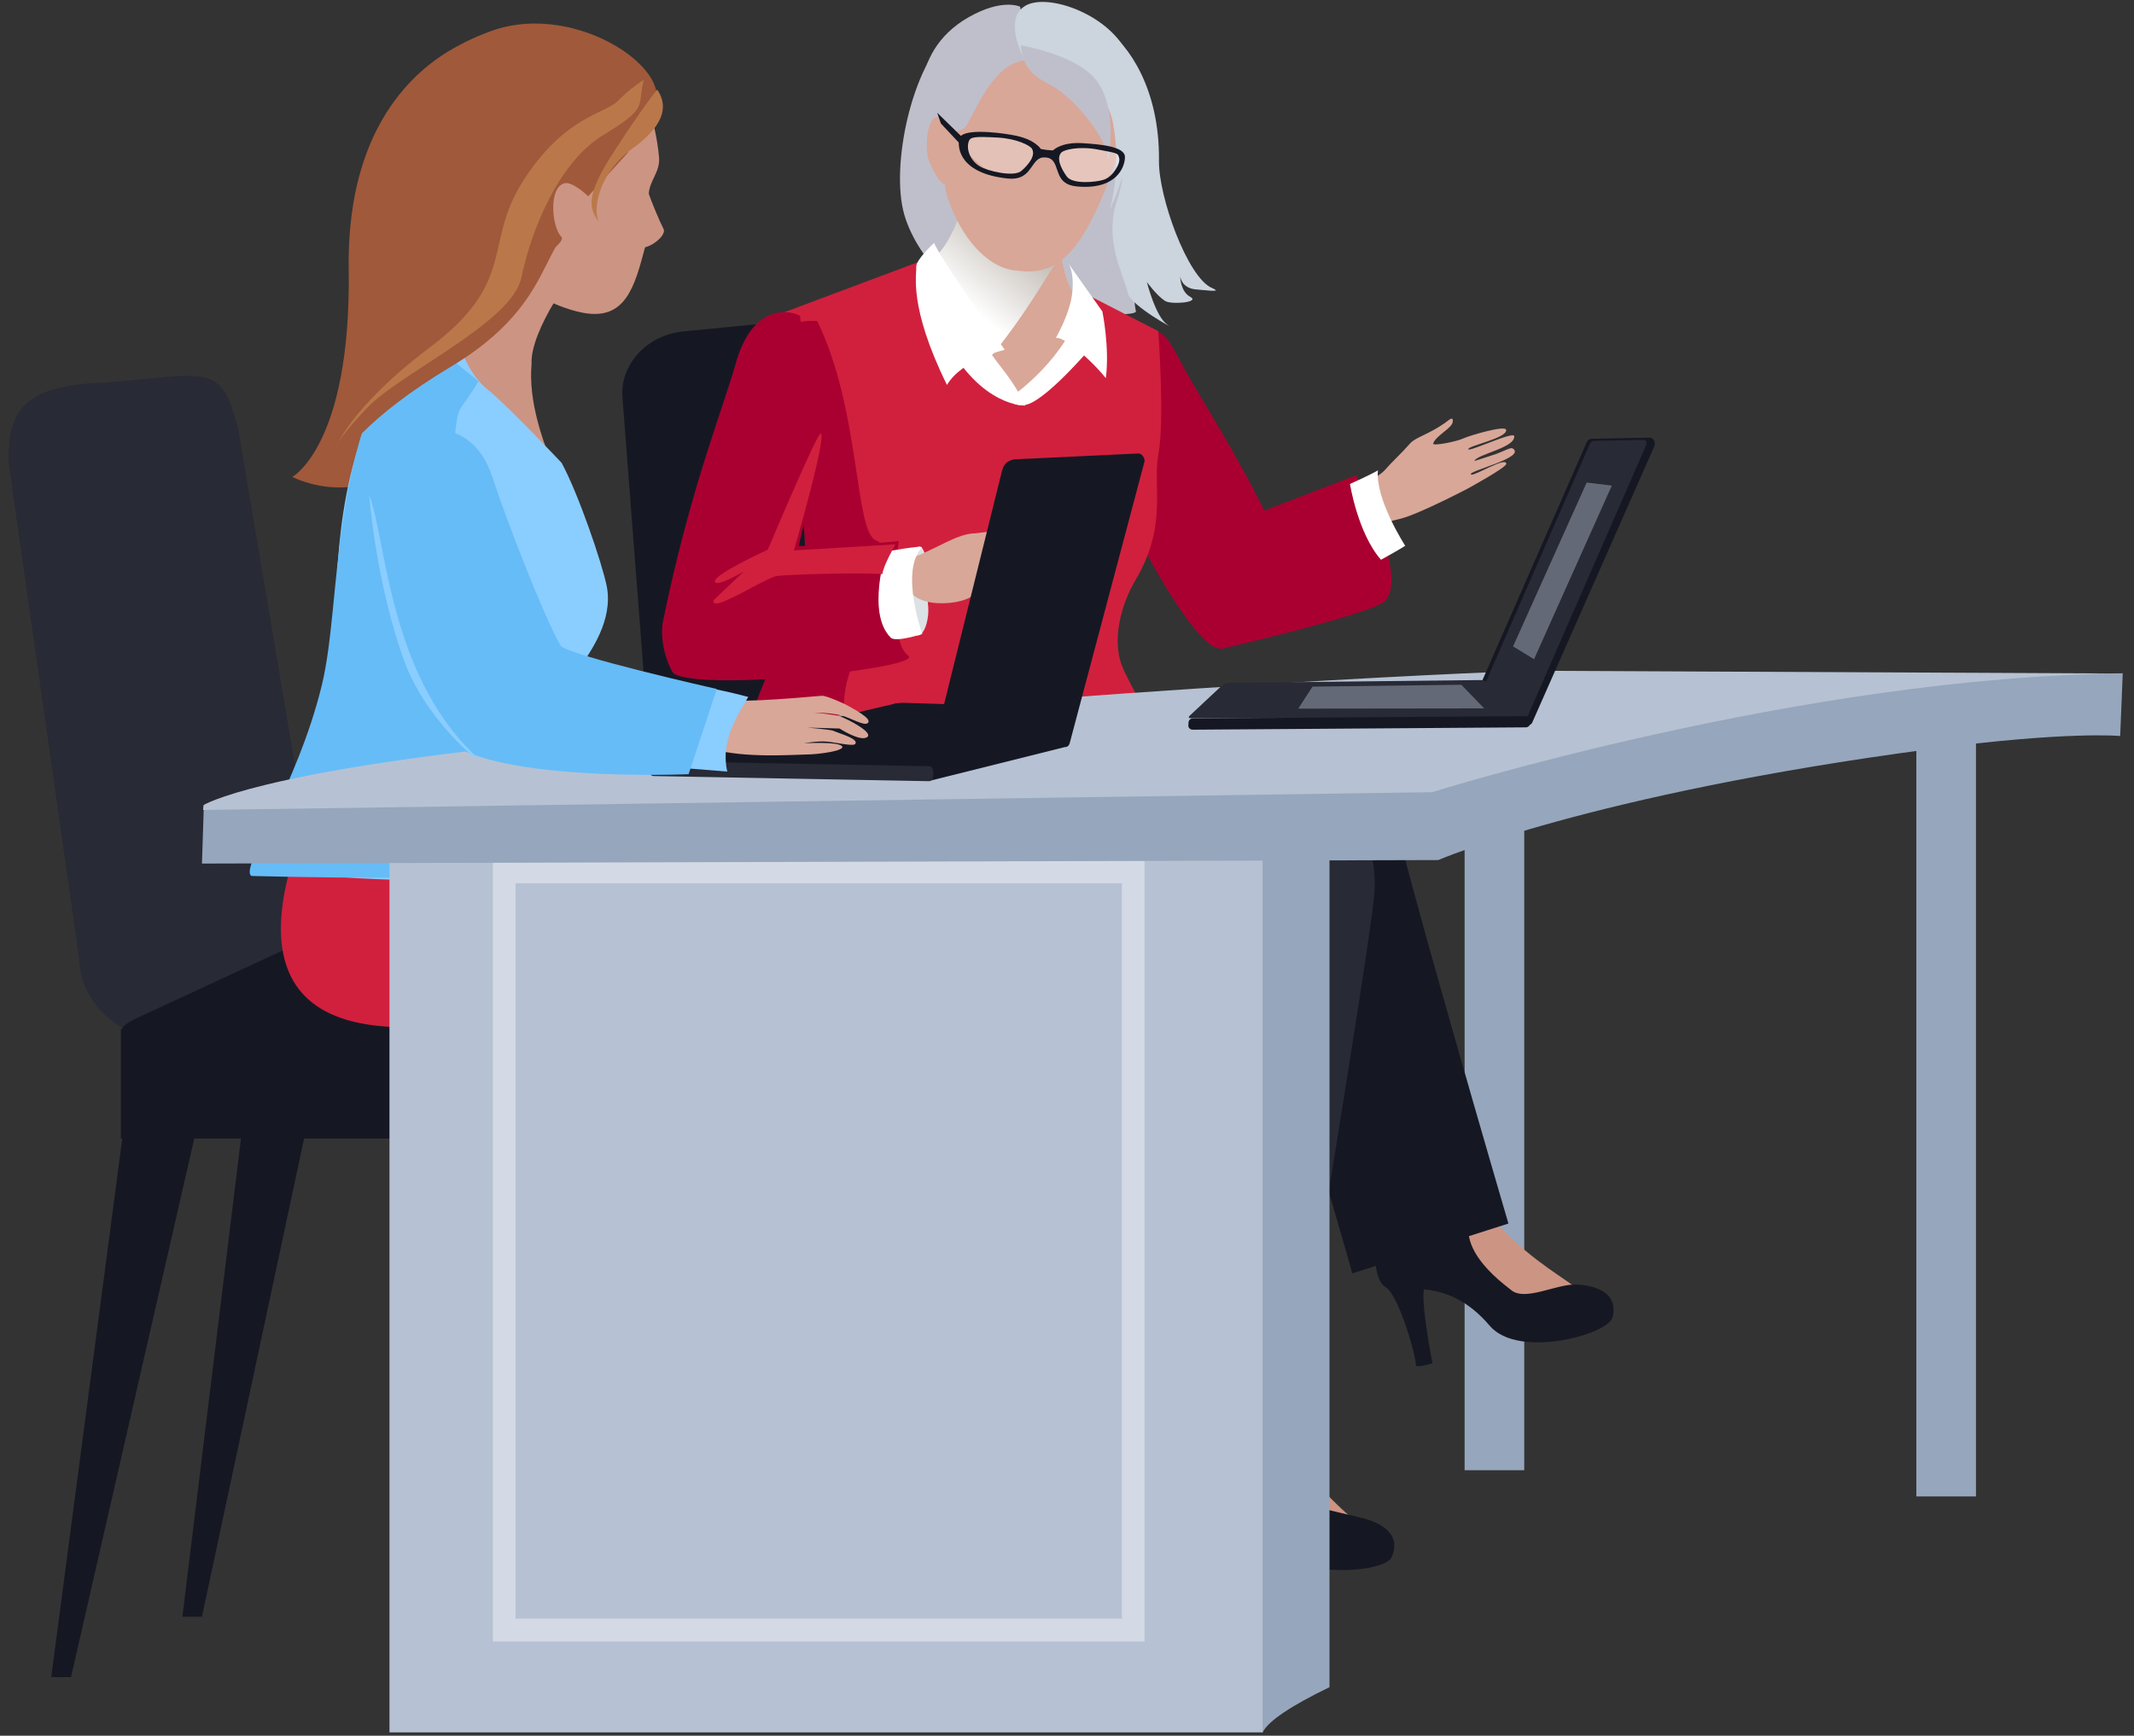 <svg width="193" height="157" viewBox="0 0 193 157" fill="none" xmlns="http://www.w3.org/2000/svg">
<rect x="0" y="0" width="193" height="157" fill="#333333" stroke="none"/>
<path d="M103.427 29.949C105.491 29.399 105.997 31.452 107.556 34.141C109.115 36.83 116.89 49.299 116.363 52.22C115.836 55.142 112.318 57.365 110.717 58.529C109.115 59.693 104.775 52.22 103.174 49.066C101.551 45.891 103.427 29.949 103.427 29.949Z" fill="#AA0031"/>
<path d="M122.642 42.99L110.548 47.648C110.548 47.648 108.062 54.592 110.358 58.72C110.358 58.72 124.011 55.544 125.212 54.401C127.551 52.178 122.642 42.99 122.642 42.99Z" fill="#AA0031"/>
<path d="M125.318 42.44C125.802 41.868 126.751 41 127.53 40.111C128.036 39.539 129.153 39.328 130.691 38.248C131.07 37.973 131.449 37.592 131.386 38.163C131.323 38.735 129.869 39.391 129.616 40.111C129.511 40.386 131.765 39.942 132.376 39.645C132.924 39.391 136.084 38.46 136.211 38.862C136.422 39.624 132.629 40.344 132.798 40.64C132.924 40.873 136.927 38.968 136.948 39.455C137.033 40.513 133.556 41.085 133.345 41.699C133.345 41.699 134.167 41.445 135.052 41.148C135.874 40.894 136.611 40.429 136.801 40.556C138.149 41.403 132.418 42.673 133.071 42.927C133.388 43.054 136.211 41.276 136.232 41.953C136.232 42.292 132.734 44.197 132.734 44.197C132.734 44.197 128.415 46.462 126.708 46.907C125.676 47.182 123.738 47.584 123.738 47.584L122.474 43.922C122.474 43.922 124.475 43.435 125.318 42.44Z" fill="#D8A798"/>
<path d="M124.622 42.546C123.737 43.054 122.094 43.774 122.094 43.774C122.094 43.774 122.789 48.219 124.896 50.633C126.814 49.574 127.087 49.363 127.087 49.363C127.087 49.363 124.348 45.129 124.622 42.546Z" fill="white"/>
<path d="M93.819 73.603C94.198 77.074 91.312 79.869 87.435 79.826L65.944 79.636C62.447 79.615 59.455 76.947 59.202 73.73L56.294 35.941C56.062 32.956 58.528 30.288 61.836 29.971L82.125 28.002C85.77 27.642 89.057 29.929 89.415 33.125L93.819 73.603Z" fill="#151823"/>
<path d="M85.939 3C82.505 5.879 80.503 15.004 81.788 19.428C83.073 23.831 87.646 27.621 89.121 27.769C90.574 27.939 102.9 28.933 102.731 28.15C101.825 24.064 105.323 12.103 101.046 8.293C96.79 4.461 92.239 1.222 88.783 2.344C87.119 2.873 85.939 3 85.939 3Z" fill="#BFBFCB"/>
<path d="M99.655 29.103C98.391 28.044 96.705 27.261 96.052 23.556C96.368 21.101 98.897 17.417 99.086 16.824L88.425 14.961C86.129 23.323 84.064 24.085 80.461 25.419C78.522 25.186 81.599 38.862 82.757 39.159C99.866 43.583 101.299 29.95 99.655 29.103Z" fill="#D8A798"/>
<path d="M96.642 22.307C95.062 23.577 91.838 31.516 83.663 38.206C81.346 40.111 79.787 27.303 79.049 25.8C81.788 26.139 83.094 24.784 84.801 23.006C86.782 20.952 87.582 16.485 87.688 16.189C87.667 16.189 96.895 20.825 96.642 22.307Z" fill="url(#paint0_linear)"/>
<path d="M85.539 12.675C85.454 14.707 85.138 16.125 85.707 17.883C86.887 21.439 89.205 24.107 91.67 24.445C94.809 24.89 97.19 24.191 100.077 16.845C102.521 10.6 104.227 3.571 96.558 1.37C89.352 -0.684 85.791 6.091 85.539 12.675Z" fill="#D8A798"/>
<path d="M93.187 5.434C90.321 5.392 88.888 8.568 87.435 11.341C87.013 12.145 84.274 12.04 84.211 12.95C83.073 11.15 81.936 4.82 87.561 1.581C90.658 -0.197 92.26 0.608 92.26 0.608L93.187 5.434Z" fill="#BFBFCB"/>
<path d="M92.533 5.159C95.799 7.149 99.908 6.959 100.687 11.256C101.446 15.554 100.35 19.026 100.35 19.026C100.35 19.026 104.353 10.537 102.078 5.096C100.519 1.37 94.83 -0.662 92.765 0.502C90.7 1.666 92.533 5.159 92.533 5.159Z" fill="#CCD4DD"/>
<path d="M86.339 12.209C84.064 8.017 83.41 13.098 84.043 14.622C84.822 16.506 85.391 16.676 85.391 16.676L86.339 12.209Z" fill="#D8A798"/>
<path d="M100.034 2.661C101.93 3.953 104.901 7.89 104.817 14.559C104.775 17.777 107.387 25.102 109.621 26.055C110.674 26.499 108.904 26.224 108.188 26.181C106.819 26.076 106.734 24.975 106.734 24.975C106.734 24.975 106.734 26.372 107.661 26.859C108.567 27.346 105.934 27.579 105.365 27.219C104.606 26.732 103.721 25.504 103.721 25.504C103.721 25.504 104.522 28.701 105.597 29.378C106.524 29.95 102.247 27.663 101.994 26.499C101.636 24.827 99.781 21.778 101.046 18.052C102.289 14.347 101.699 8.801 99.55 7.065C97.401 5.329 100.034 2.661 100.034 2.661Z" fill="#CCD4DD"/>
<path d="M92.323 4.101C92.491 5.625 92.913 6.641 94.999 7.679C97.064 8.716 100.477 12.823 100.182 14.644C100.645 12.442 100.709 8.674 98.686 6.747C96.642 4.821 92.323 4.101 92.323 4.101Z" fill="#BFBFCB"/>
<path d="M83.495 23.535C85.581 26.096 86.423 28.764 88.72 32.722C91.438 37.422 96.157 35.856 97.78 31.135C99.402 26.414 97.864 26.414 97.864 26.414L104.754 29.949C104.754 29.949 105.344 38.015 104.775 41C104.206 43.985 105.66 47.478 102.668 52.517C101.509 54.464 100.392 57.915 101.614 60.561C103.405 64.435 106.376 68.246 105.386 70.998C102.542 70.405 87.835 80.313 80.292 76.164C72.749 72.014 66.808 70.151 65.712 70.977C68.999 61.281 73.971 54.401 73.424 48.113C72.054 32.405 70.895 28.256 70.895 28.256L83.495 23.535Z" fill="#D1203D"/>
<path d="M73.908 29.039C77.848 37.084 77.258 48.05 79.218 48.875C80.819 49.553 81.662 53.639 80.166 54.126C78.67 54.612 76.942 53.554 76.057 53.617C75.172 53.681 78.228 55.671 77.785 56.581C77.322 57.513 79.281 56.581 77.722 59.016C73.993 64.795 78.859 73.094 78.375 71.781C72.265 69.982 66.091 71.76 66.091 71.76C66.091 71.76 67.714 62.509 72.033 56.2C74.751 52.22 69.757 31.791 71.843 29.399C72.244 28.912 73.908 29.039 73.908 29.039Z" fill="#AA0031"/>
<path d="M86.971 12.357L84.759 10.197L85.096 11.171L87.119 13.331L86.971 12.357Z" fill="#151823"/>
<path opacity="0.3" d="M93.735 13.861C93.587 14.263 93.314 15.639 92.07 15.872C90.806 16.105 89.647 15.766 88.72 14.961C87.793 14.157 86.508 13.056 87.288 12.59C88.067 12.125 91.965 11.892 92.871 12.59C93.756 13.289 93.735 13.861 93.735 13.861Z" fill="white"/>
<path opacity="0.35" d="M101.425 13.966C101.172 13.649 98.286 12.95 97.422 13.077C96.537 13.225 95.547 13.246 95.568 13.966C95.589 14.686 95.842 16.274 96.79 16.443C97.738 16.634 99.508 16.634 100.308 15.935C101.13 15.237 101.488 14.051 101.425 13.966Z" fill="white"/>
<path d="M86.761 12.527C86.55 13.437 86.866 15.702 91.143 16.147C93.187 16.359 93.187 14.686 94.072 14.305C94.072 14.305 94.198 14.242 94.367 14.242C94.367 14.242 94.367 14.242 94.388 14.242C94.451 14.242 94.536 14.242 94.599 14.242C94.683 14.263 94.746 14.263 94.809 14.284H94.831C94.999 14.347 95.083 14.411 95.083 14.411C95.863 15.004 95.357 16.697 97.422 16.867C100.962 17.184 101.741 15.131 101.741 14.199C101.741 13.268 99.634 13.056 97.907 12.95C95.968 12.823 95.231 13.606 95.231 13.606L94.683 13.564L94.135 13.479C94.135 13.479 93.587 12.569 91.67 12.23C89.942 11.913 86.972 11.637 86.761 12.527ZM95.989 13.797C96.221 13.543 97.57 13.204 99.276 13.522C101.257 13.882 101.088 13.882 101.215 14.284C101.362 14.75 100.688 15.978 99.845 16.253C99.129 16.486 97.001 16.697 96.474 15.956C95.926 15.194 95.526 14.284 95.989 13.797ZM87.625 12.759C87.772 12.378 88.194 12.336 90.195 12.442C91.944 12.527 93.166 13.162 93.335 13.458C93.672 14.051 93.082 14.834 92.386 15.448C91.712 16.062 89.247 15.448 88.615 15.046C87.835 14.601 87.33 13.564 87.625 12.759Z" fill="#151823"/>
<path d="M178.708 62.255H173.314V135.355H178.708V62.255Z" fill="#96A6BC"/>
<path d="M54.398 104.088L66.787 95.98L66.407 86.199L51.954 92.973L54.398 104.088Z" fill="#151823"/>
<path d="M71.169 145.941H72.96L67.208 94.222L64.09 86.834L22.288 87.342V98.096H22.393L16.494 146.237H18.264L28.546 98.096H61.667L71.169 145.941Z" fill="#151823"/>
<path d="M21.572 38.947C19.991 32.638 18.854 33.866 9.583 34.607C2.209 34.819 0.608 37.063 0.797 41.995L7.16 86.728C7.329 91.364 11.795 94.709 17.084 94.18C22.372 93.65 29.831 91.237 29.599 86.601L21.572 38.947Z" fill="#282A35"/>
<path d="M59.223 151.361H62.067L56.484 102.987L75.046 93.841L42.768 87.998L10.932 93.1V102.987H11.058L4.632 151.699H6.423L17.569 102.987H50.943L59.223 151.361Z" fill="#151823"/>
<path d="M12.744 93.778C10.553 93.778 10.384 92.994 12.386 92.084L27.05 85.288C29.051 84.357 28.609 84.124 30.8 84.145L63.437 84.314C65.628 84.336 67.545 85.606 65.818 86.982L59.096 90.898C57.348 92.232 54.145 93.333 51.954 93.333L12.744 93.778Z" fill="#151823"/>
<path d="M44.98 2.809C40.745 3.762 31.306 8.483 31.538 24.36C31.77 40.238 26.439 43.138 26.439 43.138C26.439 43.138 38.154 49.299 42.157 30.352C46.16 11.404 44.98 2.809 44.98 2.809Z" fill="#A0593A"/>
<path d="M137.854 66.045H132.46V132.985H137.854V66.045Z" fill="#96A6BC"/>
<path d="M60.929 60.922C60.782 60.837 59.644 58.741 59.918 56.412C62.362 44.345 65.396 36.957 66.534 32.892C67.967 27.79 70.98 27.896 72.349 28.552C72.349 28.552 73.445 36.47 73.508 43.16C73.529 44.451 72.728 47.013 72.244 49.384C77.722 49.363 81.282 48.939 81.282 48.939C81.282 48.939 80.082 57.767 82.146 59.313C83.642 60.392 63.647 62.615 60.929 60.922Z" fill="#AA0031"/>
<path d="M83.916 54.57C84.211 56.476 82.989 59.249 81.978 55.925C81.135 53.131 81.43 50.103 82.989 49.468C84.169 48.981 83.916 54.57 83.916 54.57Z" fill="#DCE1E5"/>
<path d="M82.737 50.358C84.675 49.638 86.634 48.241 88.194 48.241C90.574 47.986 90.153 47.881 90.743 47.881C91.986 47.859 94.451 47.436 94.156 48.219C94.03 48.537 92.365 48.897 91.143 49.13L89.984 49.384C91.038 49.998 94.219 52.009 94.198 52.496C94.135 53.491 92.26 51.839 90.343 51.501C90.279 51.543 90.237 51.585 90.174 51.649C91.565 52.009 93.166 53.406 92.976 53.66C92.787 53.914 90.343 52.877 88.889 52.707C88.826 52.771 88.762 52.813 88.699 52.856C89.879 53.237 91.944 53.999 91.754 54.253C91.522 54.57 89.458 54.02 87.92 53.935C86.761 54.634 84.949 54.655 84.022 54.465C82.442 54.126 82.147 53.258 82.147 53.258L82.737 50.358Z" fill="#D8A798"/>
<path d="M83.369 49.532C83.621 49.257 80.145 49.892 80.145 49.892C80.145 49.892 78.333 55.481 80.566 57.682C81.009 58.127 83.411 57.344 83.411 57.344C83.411 57.344 81.367 51.67 83.369 49.532Z" fill="white"/>
<path d="M74.246 39.201C74.73 39.751 71.802 49.786 71.802 49.786L80.988 49.235C80.988 49.235 79.85 51.225 79.808 51.924C77.427 51.776 71.338 51.966 70.306 52.093C69.273 52.199 64.132 55.629 64.554 54.274L67.272 51.691C67.272 51.691 64.617 53.258 64.659 52.559C64.701 51.881 69.442 49.722 69.442 49.722C69.442 49.722 73.993 38.904 74.246 39.201Z" fill="#D1203D"/>
<path d="M124.243 107.75C124.264 109.422 125.486 114.228 125.486 114.228C125.486 114.228 139.434 119.055 142.574 117.848C145.713 116.641 136.295 115.011 131.491 104.828C128.963 99.43 124.222 106.077 124.243 107.75Z" fill="#CC9483"/>
<path d="M124.264 109.994C124.117 107.538 122.031 102.245 122.031 102.245L130.522 100.234C130.522 100.234 128.52 99.938 131.702 104.998C132.671 106.543 132.945 107.072 133.788 108.258C134.167 108.808 129.89 111.539 136.611 116.641C137.875 117.805 140.825 116.07 142.616 116.197C142.616 116.197 146.577 116.197 145.839 119.16C145.46 120.706 137.327 122.95 134.736 119.923C132.671 117.488 130.564 116.789 128.773 116.62C128.541 118.229 129.553 123.31 129.553 123.31C129.553 123.31 128.499 123.648 128.078 123.564C127.972 122.188 126.455 117.192 125.36 116.451C124.011 115.752 124.391 112.153 124.264 109.994Z" fill="#151823"/>
<path d="M110.885 63.187C113.793 61.938 120.05 60.371 122.979 63.97C124.686 66.066 125.234 67.802 126.118 73.645C126.687 77.434 136.421 110.671 136.421 110.671L122.305 115.181C122.305 115.181 112.486 80.102 109.747 79.699C107.008 79.297 104.375 67.188 104.312 66.531C104.248 65.833 110.885 63.187 110.885 63.187Z" fill="#151823"/>
<path d="M114.404 124.601C114.151 128.496 118.597 134.657 123.822 138.552C123.822 138.552 119.292 142.68 111.875 133.746C109.642 131.058 107.114 121.171 107.114 121.171C107.114 121.171 115.204 112.005 114.404 124.601Z" fill="#CC9483"/>
<path d="M106.271 134.276C105.07 133.302 106.123 129.851 106.439 127.671C106.776 125.236 105.744 119.626 105.744 119.626L116.384 119.584C116.384 119.584 113.392 122.336 116.216 127.65C116.489 128.179 112.339 132.561 113.54 134.191C114.446 135.44 121.504 136.859 123.253 137.324C123.253 137.324 127.13 138.108 125.844 140.881C125.17 142.299 116.763 142.934 114.825 139.463C113.266 136.668 111.327 135.567 109.6 135.059C109.052 136.583 109.073 141.77 109.073 141.77C109.073 141.77 107.977 141.897 107.556 141.749C107.682 140.415 107.177 135.271 106.271 134.276Z" fill="#151823"/>
<path d="M96.79 77.942C100.371 79.742 108.926 80.546 108.589 82.367C105.892 96.424 103.658 115.435 104.333 123.098L117.332 125.109C117.332 125.109 123.632 87.172 124.264 81.224C125.044 74.026 119.334 68.966 113.287 69.072C109.179 69.157 96.79 77.942 96.79 77.942Z" fill="#282A35"/>
<path d="M48.077 32.913C47.909 30.076 51.828 24.043 54.356 22.328C54.356 22.328 40.598 13.923 40.998 18.39C41.314 21.862 39.333 29.97 36.91 31.008C31.601 33.315 32.022 47.203 35.815 51.014C38.385 53.596 52.017 48.367 52.228 48.219C53.239 47.563 47.466 39.645 48.077 32.913Z" fill="#CC9483"/>
<path d="M85.286 95.259C83.2 96.762 69.399 124.58 68.936 126.676C67.356 133.641 70.453 140.817 74.119 145.454C70.432 146.216 66.955 144.395 63.036 137.557C61.435 134.763 58.991 132.434 59.054 130.423C59.223 125.892 60.255 128.962 62.489 122.929C64.743 116.874 66.618 97.63 74.351 89.818C79.091 85.055 87.372 93.756 85.286 95.259Z" fill="#CC9483"/>
<path d="M60.656 126.485C59.139 127.036 57.411 129.449 57.348 132.116C57.285 134.763 58.823 136.71 56.779 142.532C57.959 143.273 58.085 142.998 58.085 142.998C58.085 142.998 60.15 135.673 61.203 136.562C62.236 137.451 62.889 141.283 64.258 144.416C65.607 147.528 73.719 149.434 74.435 148.883C75.151 148.333 76.416 146.195 74.751 144.84C73.066 143.485 72.834 142.723 72.834 142.723C72.834 142.723 69.062 143.633 66.998 140.182C64.406 135.842 60.656 126.485 60.656 126.485Z" fill="#282A35"/>
<path d="M76.416 77.731C77.511 82.684 81.367 91.427 80.103 93.693C78.839 95.937 77.069 131.376 77.511 133.471C78.986 140.458 84.801 145.687 90.069 148.333C87.035 150.577 83.116 150.408 76.711 145.835C74.098 143.972 70.895 142.892 70.116 141.05C68.367 136.88 70.6 139.209 70.116 132.794C69.631 126.358 63.289 108.088 67.04 97.736C69.336 91.406 67.356 82.854 67.903 80.652C68.451 78.45 76.416 77.731 76.416 77.731Z" fill="#CC9483"/>
<path d="M69.926 136.774C68.788 137.917 68.219 140.838 69.252 143.273C70.284 145.708 72.496 146.83 73.086 152.969C74.456 153.138 74.456 152.842 74.456 152.842C74.456 152.842 73.276 145.326 74.603 145.686C75.91 146.046 78.101 149.264 80.629 151.529C83.179 153.795 91.311 152.101 91.733 151.296C92.154 150.471 92.407 148.015 90.321 147.486C88.235 146.957 87.709 146.385 87.709 146.385C87.709 146.385 84.653 148.777 81.346 146.533C77.237 143.675 69.926 136.774 69.926 136.774Z" fill="#151823"/>
<path d="M81.451 110.502L92.66 106.395C92.66 106.395 91.164 102.33 88.004 90.433C84.253 76.355 83.284 74.428 79.787 72.713C76.31 71.02 47.908 70.363 47.908 66.468L32.001 65.621C26.439 75.254 19.697 90.962 33.75 92.74C44.98 94.159 60.213 87.469 64.891 91.279C65.333 96.17 64.764 117.361 64.764 117.361L81.451 110.502Z" fill="#D1203D"/>
<path d="M44.116 35.242C45.886 36.66 50.795 41.868 50.795 41.868C52.312 44.663 54.461 50.95 54.883 53.067C55.451 56.074 53.471 58.953 52.207 60.646C51.153 62.065 52.46 66.659 52.228 68.585C51.996 70.533 51.912 79.699 51.912 79.699C51.912 79.699 30.126 79.932 27.829 78.874C26.418 78.218 30.063 60.159 30.463 52.369C30.863 44.578 32.422 35.094 40.408 27.409C41.145 29.124 41.482 33.125 44.116 35.242Z" fill="#8ACDFF"/>
<path d="M29.115 61.938C26.881 71.168 21.572 78.662 22.752 79.234C22.752 79.234 45.633 79.848 45.865 78.683C50.205 56.264 40.724 42.863 41.166 39.138C41.482 36.407 41.44 37.571 43.273 34.48C40.935 32.596 39.818 31.791 37.648 28.955C29.599 40.196 30.99 54.168 29.115 61.938Z" fill="#66BCF7"/>
<path d="M111.349 156.018L114.193 156.695C114.699 155.658 116.827 154.261 120.24 152.609V71.274C116.659 72.396 113.14 73.56 109.685 74.83C110.801 109.867 111.328 147.867 111.349 156.018Z" fill="#96A6BC"/>
<path d="M114.193 76.249H35.225V156.696H114.193V76.249Z" fill="#B6C2D3"/>
<path opacity="0.4" d="M44.58 148.481V77.836H103.511V147.444V148.481H44.58ZM102.479 147.444V146.406V147.444ZM46.624 146.406H101.467V79.89H46.624V146.406Z" fill="white"/>
<path d="M18.264 78.112L130.08 77.794C130.08 77.794 143.859 71.824 174.557 67.759C187.051 66.108 191.75 66.574 191.75 66.574L191.982 60.9L148.684 61.493C148.684 61.493 142.553 59.524 50.332 67.759C26.123 69.919 18.433 72.925 18.433 72.925L18.264 78.112Z" fill="#96A6BC"/>
<path d="M138.318 60.667C138.318 60.667 104.059 61.768 49.868 67.124C23.257 69.749 18.411 72.819 18.411 72.819L18.369 73.264L129.511 71.655C129.511 71.655 163.032 61.154 192.087 60.922L138.318 60.667Z" fill="#B6C2D3"/>
<path d="M134.02 61.641C133.957 61.811 133.999 61.98 134.125 62.044L138.171 65.558C138.318 65.621 138.487 65.537 138.571 65.367L149.611 40.386C149.801 39.9 149.422 39.582 149.253 39.582L143.923 39.688C143.775 39.688 143.607 39.815 143.522 39.963L134.02 61.641Z" fill="#151823"/>
<path d="M133.893 62.806C133.83 62.975 133.851 63.123 133.957 63.166L137.875 64.901C137.981 64.944 138.149 64.859 138.213 64.669L148.853 40.323C148.937 40.154 148.958 39.794 148.642 39.794L144.133 39.878C144.007 39.878 143.859 40.005 143.775 40.175L133.893 62.806Z" fill="#282A35"/>
<path d="M107.578 64.753C107.451 64.88 107.514 64.965 107.725 64.965L137.812 64.986C138.065 64.986 138.149 64.88 138.002 64.732L134.357 61.641C134.273 61.556 134.041 61.514 133.851 61.514L111.075 61.768C110.907 61.768 110.717 61.832 110.633 61.895L107.578 64.753Z" fill="#282A35"/>
<path opacity="0.42" d="M145.776 43.922L138.739 59.63L136.843 58.466L143.501 43.647L145.776 43.922Z" fill="#B6C2D3"/>
<path d="M107.472 65.642C107.472 65.833 107.641 66.002 107.872 66.002L138.002 65.79C138.212 65.79 138.381 65.621 138.381 65.431V65.113C138.381 64.922 138.212 64.753 138.002 64.774L107.872 64.986C107.662 64.986 107.493 65.155 107.493 65.346L107.472 65.642Z" fill="#151823"/>
<path opacity="0.42" d="M132.166 61.938L134.23 64.076L117.417 64.097L118.702 62.107L132.166 61.938Z" fill="#B6C2D3"/>
<path d="M40.324 14.432C39.629 7.318 44.053 4.312 49.679 3.762C55.304 3.211 58.907 7.086 59.603 14.199C59.729 15.554 58.76 16.273 58.675 17.523C58.886 18.158 59.602 19.915 60.045 20.783C60.129 21.354 59.118 22.18 58.338 22.37C57.39 25.948 56.569 29.06 52.65 28.277C47.108 27.134 41.019 21.545 40.324 14.432Z" fill="#CC9483"/>
<path d="M56.758 13.839L58.844 10.113C61.794 6.789 52.291 -0.006 44.474 2.788C37.205 5.371 36.615 9.499 36.889 14.051C37.163 18.581 39.839 24.869 39.839 24.869C39.839 24.869 42.346 25.609 45.486 24.784C47.951 24.128 51.343 21.968 50.753 21.397C49.931 20.592 49.552 16.951 51.069 16.57C51.807 16.401 53.197 17.755 53.197 17.755L56.758 13.839Z" fill="#A0593A"/>
<path d="M59.434 8.102C60.255 9.287 60.487 11.066 57.2 13.437C54.272 15.533 53.555 18.772 54.145 20.063C53.324 18.878 52.839 17.819 55.557 13.67C58.254 9.52 59.434 8.102 59.434 8.102Z" fill="#BA784A"/>
<path d="M50.479 21.989C48.899 24.36 48.12 28.785 40.745 33.188C33.371 37.613 30.379 41.402 30.063 43.138C29.747 44.874 32.107 23.238 35.246 17.882C38.385 12.526 50.479 21.989 50.479 21.989Z" fill="#A0593A"/>
<path d="M58.212 7.234C57.622 9.711 58.675 9.711 54.567 12.209C50.437 14.686 47.972 21.079 47.15 25.123C46.328 29.145 36.194 33.76 33.244 36.851C30.295 39.921 30.295 40.64 30.295 40.64C30.295 40.64 31.559 36.936 38.891 31.41C46.897 25.377 43.611 22.053 47.382 16.252C51.153 10.452 54.693 10.325 55.873 9.139C57.032 7.933 58.212 7.234 58.212 7.234Z" fill="#BA784A"/>
<path d="M96.748 67.209C96.685 67.442 96.516 67.59 96.326 67.569L84.043 70.638C83.853 70.596 83.727 70.363 83.79 70.109L90.617 42.609C90.806 41.826 91.249 41.656 91.712 41.55L102.879 41.021C103.322 40.979 103.553 41.487 103.511 41.741L96.748 67.209Z" fill="#151823"/>
<path d="M58.907 68.839C58.78 68.945 58.633 69.156 58.864 69.156L84.422 69.77C84.696 69.77 85.686 69.474 85.517 69.347L94.029 65.727C93.945 65.642 95.315 63.97 95.125 63.991L81.662 63.568C81.493 63.568 80.903 63.61 80.819 63.673L58.907 68.839Z" fill="#151823"/>
<path d="M58.717 69.729C58.717 69.983 58.886 70.194 59.117 70.194L84.001 70.66C84.232 70.66 84.401 70.448 84.401 70.194V69.771C84.401 69.517 84.232 69.305 84.001 69.305L59.139 68.839C58.907 68.839 58.717 69.051 58.717 69.305V69.729Z" fill="#282A35"/>
<path d="M65.797 63.271C66.808 63.631 73.487 62.996 74.33 62.933C74.73 62.911 76.374 63.652 76.626 63.801C77.005 64.034 79.07 65.05 78.438 65.431C78.08 65.642 76.9 64.923 76.079 64.711C75.088 64.457 73.656 64.457 73.656 64.457C73.656 64.457 75.552 64.626 76.036 64.817C76.647 65.05 79.049 66.257 78.417 66.68C77.785 67.103 75.931 65.897 75.931 65.897L73.023 65.812C73.023 65.812 75.088 65.981 75.383 66.108C75.889 66.341 77.722 66.828 77.343 67.294C77.174 67.527 75.657 67.167 74.793 67.082C73.951 66.998 72.728 67.23 72.728 67.23C72.728 67.23 75.741 67.061 76.142 67.484C76.542 67.887 74.077 68.247 72.876 68.247C71.696 68.268 67.293 68.585 64.469 67.76C63.542 67.484 65.797 63.271 65.797 63.271Z" fill="#D8A798"/>
<path d="M67.672 63.039C66.766 64.648 65.122 66.934 65.775 69.792L61.33 69.432C61.33 69.432 59.56 64.711 63.057 62.213C63.479 61.917 67.672 63.039 67.672 63.039Z" fill="#8ACDFF"/>
<path d="M36.847 39.265C34.024 38.418 33.012 46.547 34.34 52.051C36.931 62.806 37.943 64.076 39.965 66.511C43.589 70.85 62.278 70.025 62.278 70.025L64.827 62.319C64.827 62.319 51.195 59.249 50.69 58.381C49.194 55.799 45.717 46.822 44.558 43.224C42.493 36.915 36.847 39.265 36.847 39.265Z" fill="#66BCF7"/>
<path d="M33.392 44.79C34.93 48.706 35.119 60.688 42.746 68.119C44.959 70.278 38.785 65.854 36.573 59.82C33.981 52.728 33.392 44.79 33.392 44.79Z" fill="#8ACDFF"/>
<path d="M84.485 21.968C84.928 23.238 90.869 31.643 90.869 31.643C90.869 31.643 87.035 32.49 85.644 34.819C82.125 27.684 82.926 24.784 82.863 24.149C82.821 23.492 84.485 21.968 84.485 21.968Z" fill="white"/>
<path d="M89.205 31.389C90.448 33.252 91.628 34.31 92.723 36.681C92.723 36.681 88.72 36.872 85.433 30.627C85.033 29.822 89.205 31.389 89.205 31.389Z" fill="white"/>
<path d="M91.838 35.623C95.778 32.596 97.106 29.42 97.106 29.42L98.77 31.325C98.77 31.325 94.367 36.533 92.618 36.639C90.848 36.745 91.838 35.623 91.838 35.623Z" fill="white"/>
<path d="M95.483 30.585C95.989 30.309 98.475 32.299 100.013 34.205C100.371 31.389 99.697 28.171 99.697 28.171L96.642 23.852C96.642 23.852 97.169 24.593 96.979 26.435C96.811 28.298 95.483 30.585 95.483 30.585Z" fill="white"/>
<defs>
<linearGradient id="paint0_linear" x1="83.286" y1="30.297" x2="95.448" y2="15.661" gradientUnits="userSpaceOnUse">
<stop offset="0.25" stop-color="white"/>
<stop offset="0.643" stop-color="#C6C0B9"/>
</linearGradient>
</defs>
</svg>
